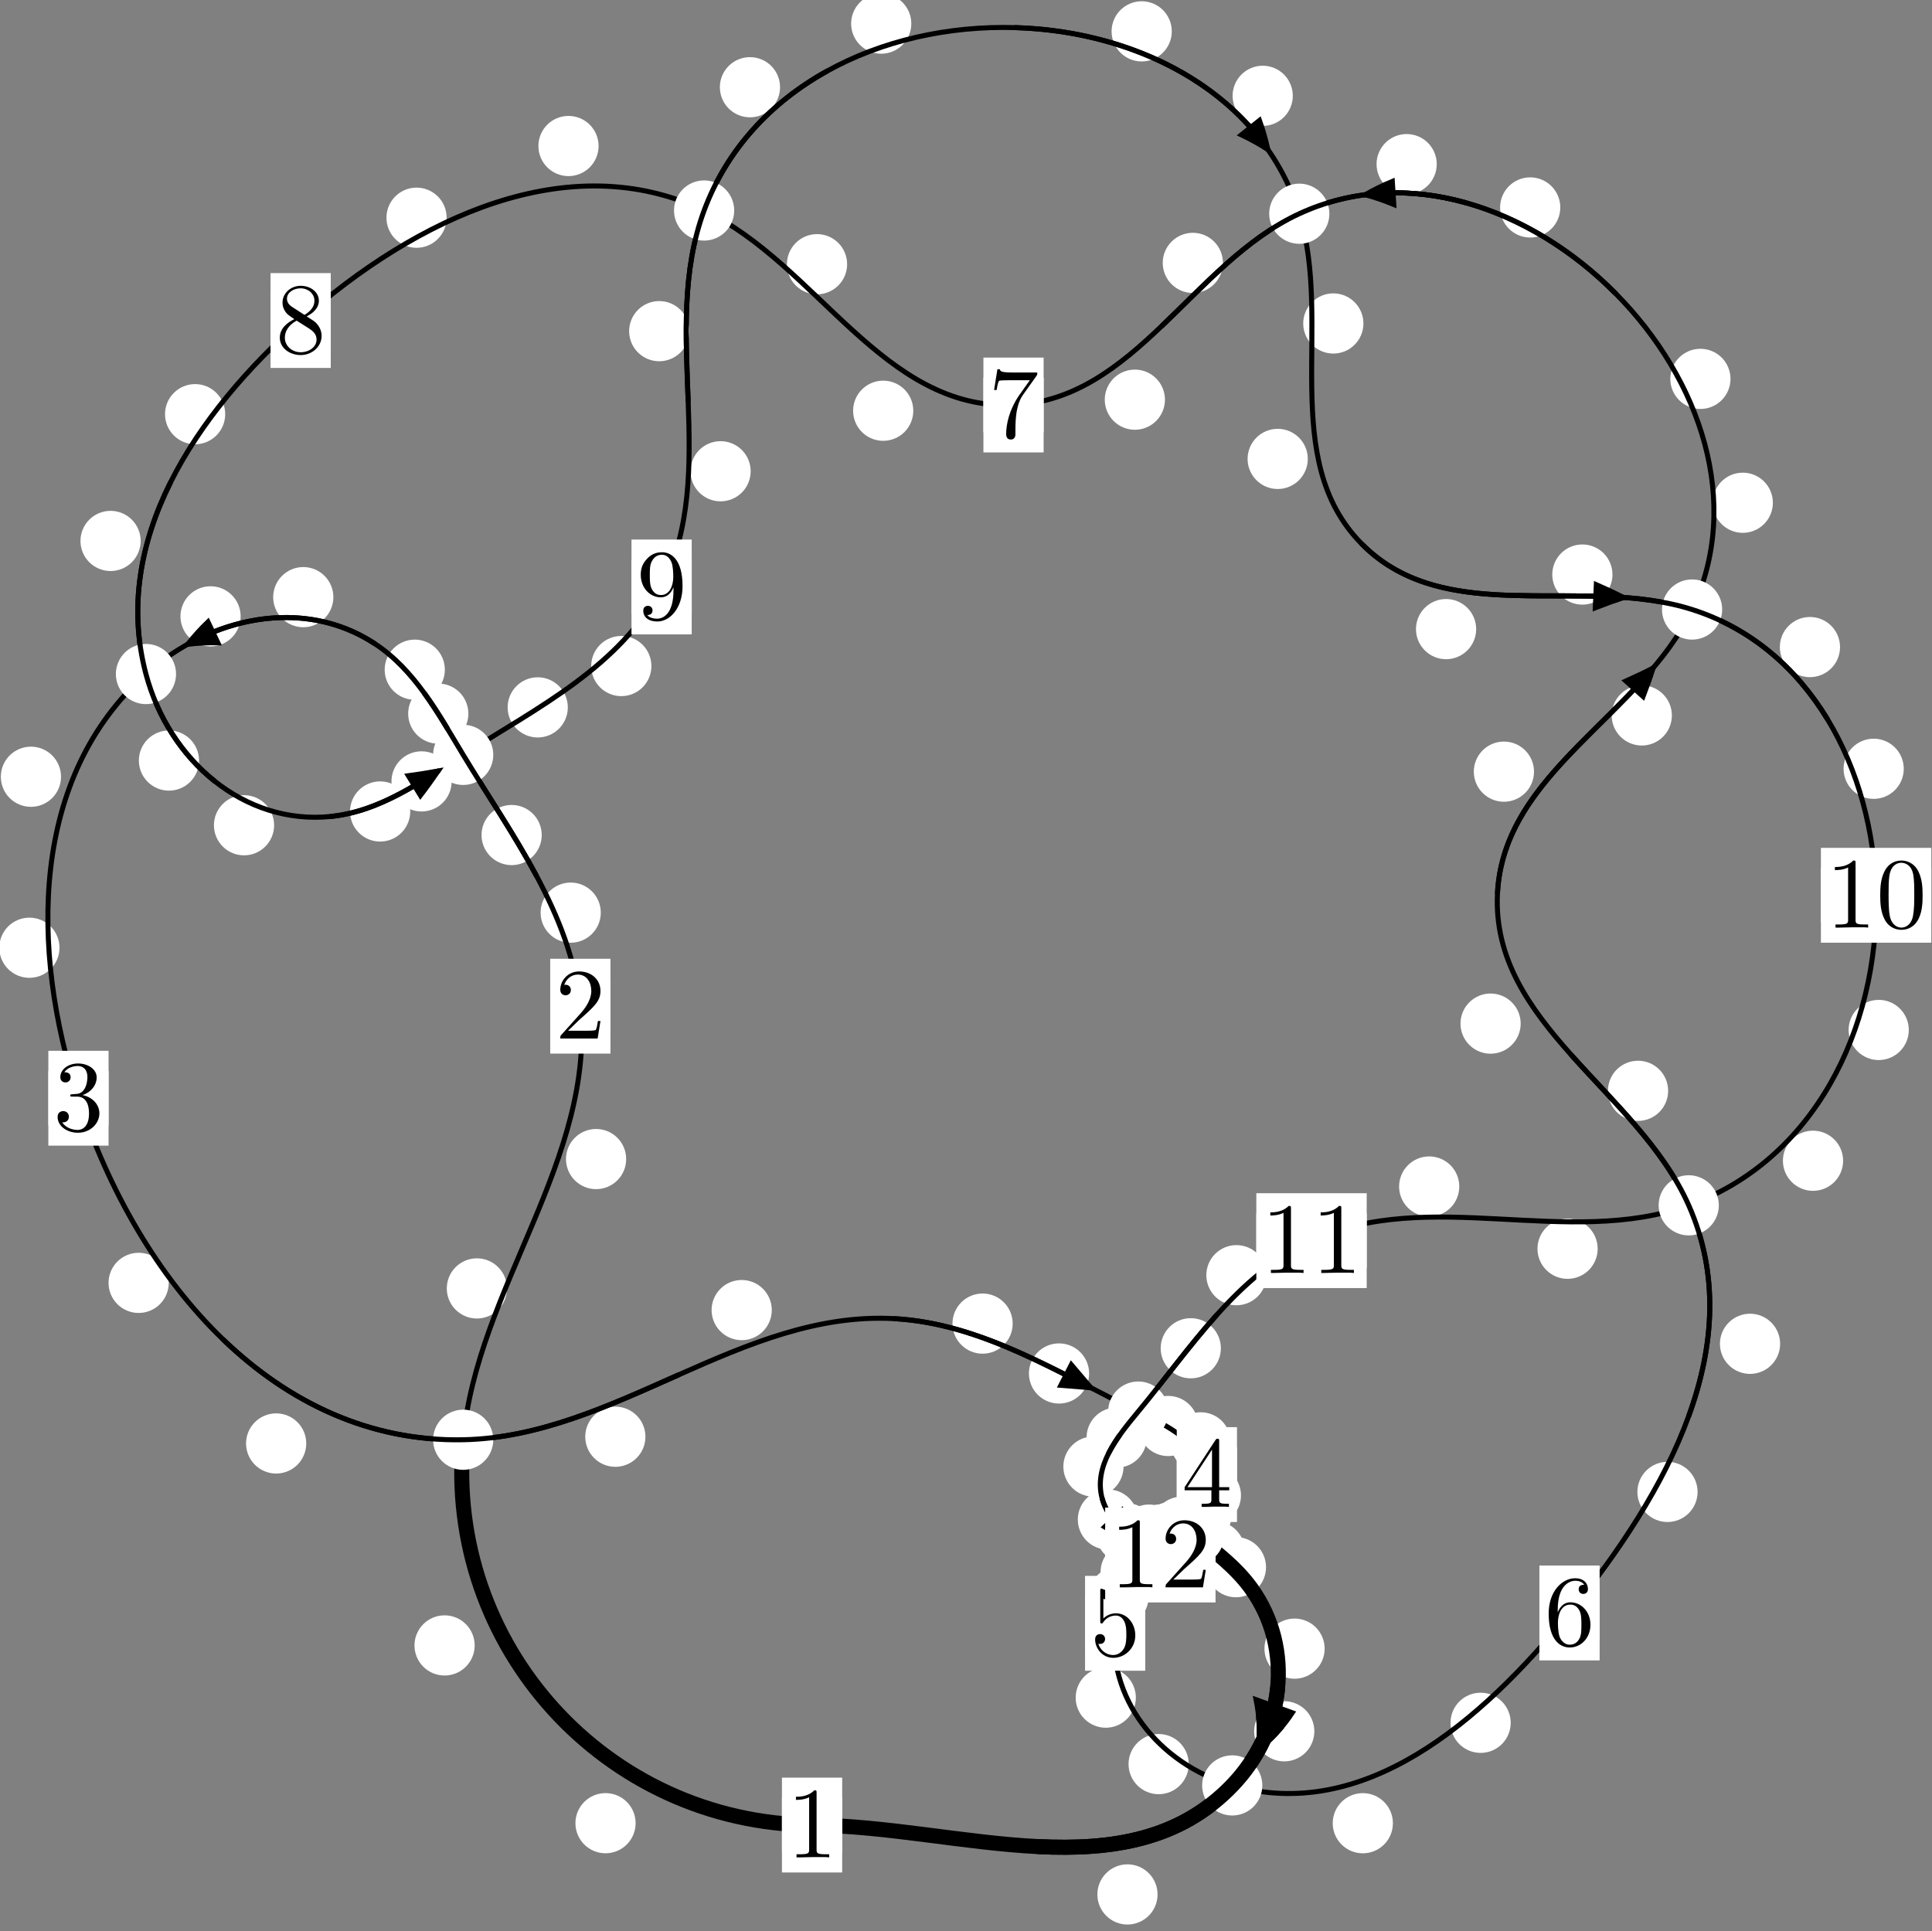 <?xml version="1.0"?>
<!-- Created by MetaPost 1.999 on 2021.07.05:2359 -->
<svg version="1.1" xmlns="http://www.w3.org/2000/svg" xmlns:xlink="http://www.w3.org/1999/xlink" width="191.869" height="191.791" viewBox="0 0 191.869 191.791">
<rect x="0" y="0" width="191.869" height="191.791" fill="#808080" stroke="none"/>
<!-- Original BoundingBox: -46.069214 -48.149826 145.799866 143.640915 -->
  <defs>
    <g transform="scale(0.01,0.01)" id="GLYPHcmr10_48">
      <path style="fill-rule: evenodd;" d="M460 -320C460 -400,455 -480,420 -554C374 -650,292 -666,250 -666C190 -666,117 -640,76 -547C44 -478,39 -400,39 -320C39 -245,43 -155,84 -79C127 2,200 22,249 22C303 22,379 1,423 -94C455 -163,460 -241,460 -320M249 -0C210 -0,151 -25,133 -121C122 -181,122 -273,122 -332C122 -396,122 -462,130 -516C149 -635,224 -644,249 -644C282 -644,348 -626,367 -527C377 -471,377 -395,377 -332C377 -257,377 -189,366 -125C351 -30,294 -0,249 -0"></path>
    </g>
    <g transform="scale(0.01,0.01)" id="GLYPHcmr10_49">
      <path style="fill-rule: evenodd;" d="M294 -640C294 -664,294 -666,271 -666C209 -602,121 -602,89 -602L89 -571C109 -571,168 -571,220 -597L220 -79C220 -43,217 -31,127 -31L95 -31L95 -0L257 -0L130 -3L217 -3L257 -3L297 -3L384 -3L419 -0L419 -31L387 -31C297 -31,294 -42,294 -79"></path>
    </g>
    <g transform="scale(0.01,0.01)" id="GLYPHcmr10_50">
      <path style="fill-rule: evenodd;" d="M127 -77L233 -180C389 -318,449 -372,449 -472C449 -586,359 -666,237 -666C124 -666,50 -574,50 -485C50 -429,100 -429,103 -429C120 -429,155 -441,155 -482C155 -508,137 -534,102 -534C94 -534,92 -534,89 -533C112 -598,166 -635,224 -635C315 -635,358 -554,358 -472C358 -392,308 -313,253 -251L61 -37C50 -26,50 -24,50 -0L421 -0L449 -174L424 -174C419 -144,412 -100,402 -85C395 -77,329 -77,307 -77"></path>
    </g>
    <g transform="scale(0.01,0.01)" id="GLYPHcmr10_51">
      <path style="fill-rule: evenodd;" d="M290 -352C372 -379,430 -449,430 -528C430 -610,342 -666,246 -666C145 -666,69 -606,69 -530C69 -497,91 -478,120 -478C151 -478,171 -500,171 -529C171 -579,124 -579,109 -579C140 -628,206 -641,242 -641C283 -641,338 -619,338 -529C338 -517,336 -459,310 -415C280 -367,246 -364,221 -363C213 -362,189 -360,182 -360C174 -359,167 -358,167 -348C167 -337,174 -337,191 -337L235 -337C317 -337,354 -269,354 -171C354 -35,285 -6,241 -6C198 -6,123 -23,88 -82C123 -77,154 -99,154 -137C154 -173,127 -193,98 -193C74 -193,42 -179,42 -135C42 -44,135 22,244 22C366 22,457 -69,457 -171C457 -253,394 -331,290 -352"></path>
    </g>
    <g transform="scale(0.01,0.01)" id="GLYPHcmr10_52">
      <path style="fill-rule: evenodd;" d="M294 -165L294 -78C294 -42,292 -31,218 -31L197 -31L197 -0L332 -0L238 -3L290 -3L332 -3L374 -3L427 -3L468 -0L468 -31L447 -31C373 -31,371 -42,371 -78L371 -165L471 -165L471 -196L371 -196L371 -651C371 -671,371 -677,355 -677C346 -677,343 -677,335 -665L28 -196L28 -165M300 -196L56 -196L300 -569"></path>
    </g>
    <g transform="scale(0.01,0.01)" id="GLYPHcmr10_53">
      <path style="fill-rule: evenodd;" d="M449 -201C449 -320,367 -420,259 -420C211 -420,168 -404,132 -369L132 -564C152 -558,185 -551,217 -551C340 -551,410 -642,410 -655C410 -661,407 -666,400 -666C399 -666,397 -666,392 -663C372 -654,323 -634,256 -634C216 -634,170 -641,123 -662C115 -665,113 -665,111 -665C101 -665,101 -657,101 -641L101 -345C101 -327,101 -319,115 -319C122 -319,124 -322,128 -328C139 -344,176 -398,257 -398C309 -398,334 -352,342 -334C358 -297,360 -258,360 -208C360 -173,360 -113,336 -71C312 -32,275 -6,229 -6C156 -6,99 -59,82 -118C85 -117,88 -116,99 -116C132 -116,149 -141,149 -165C149 -189,132 -214,99 -214C85 -214,50 -207,50 -161C50 -75,119 22,231 22C347 22,449 -74,449 -201"></path>
    </g>
    <g transform="scale(0.01,0.01)" id="GLYPHcmr10_54">
      <path style="fill-rule: evenodd;" d="M132 -328L132 -352C132 -605,256 -641,307 -641C331 -641,373 -635,395 -601C380 -601,340 -601,340 -556C340 -525,364 -510,386 -510C402 -510,432 -519,432 -558C432 -618,388 -666,305 -666C177 -666,42 -537,42 -316C42 -49,158 22,251 22C362 22,457 -72,457 -204C457 -331,368 -427,257 -427C189 -427,152 -376,132 -328M251 -6C188 -6,158 -66,152 -81C134 -128,134 -208,134 -226C134 -304,166 -404,256 -404C272 -404,318 -404,349 -342C367 -305,367 -254,367 -205C367 -157,367 -107,350 -71C320 -11,274 -6,251 -6"></path>
    </g>
    <g transform="scale(0.01,0.01)" id="GLYPHcmr10_55">
      <path style="fill-rule: evenodd;" d="M476 -609C485 -621,485 -623,485 -644L242 -644C120 -644,118 -657,114 -676L89 -676L56 -470L81 -470C84 -486,93 -549,106 -561C113 -567,191 -567,204 -567L411 -567C400 -551,321 -442,299 -409C209 -274,176 -135,176 -33C176 -23,176 22,222 22C268 22,268 -23,268 -33L268 -84C268 -139,271 -194,279 -248C283 -271,297 -357,341 -419"></path>
    </g>
    <g transform="scale(0.01,0.01)" id="GLYPHcmr10_56">
      <path style="fill-rule: evenodd;" d="M163 -457C117 -487,113 -521,113 -538C113 -599,178 -641,249 -641C322 -641,386 -589,386 -517C386 -460,347 -412,287 -377M309 -362C381 -399,430 -451,430 -517C430 -609,341 -666,250 -666C150 -666,69 -592,69 -499C69 -481,71 -436,113 -389C124 -377,161 -352,186 -335C128 -306,42 -250,42 -151C42 -45,144 22,249 22C362 22,457 -61,457 -168C457 -204,446 -249,408 -291C389 -312,373 -322,309 -362M209 -320L332 -242C360 -223,407 -193,407 -132C407 -58,332 -6,250 -6C164 -6,92 -68,92 -151C92 -209,124 -273,209 -320"></path>
    </g>
    <g transform="scale(0.01,0.01)" id="GLYPHcmr10_57">
      <path style="fill-rule: evenodd;" d="M367 -318L367 -286C367 -52,263 -6,205 -6C188 -6,134 -8,107 -42C151 -42,159 -71,159 -88C159 -119,135 -134,113 -134C97 -134,67 -125,67 -86C67 -19,121 22,206 22C335 22,457 -114,457 -329C457 -598,342 -666,253 -666C198 -666,149 -648,106 -603C65 -558,42 -516,42 -441C42 -316,130 -218,242 -218C303 -218,344 -260,367 -318M243 -241C227 -241,181 -241,150 -304C132 -341,132 -391,132 -440C132 -494,132 -541,153 -578C180 -628,218 -641,253 -641C299 -641,332 -607,349 -562C361 -530,365 -467,365 -421C365 -338,331 -241,243 -241"></path>
    </g>
  </defs>
  <path d="M63.124 181.085C63.124 180.292,62.809 179.532,62.249 178.971C61.689 178.411,60.928 178.096,60.136 178.096C59.343 178.096,58.583 178.411,58.022 178.971C57.462 179.532,57.147 180.292,57.147 181.085C57.147 181.877,57.462 182.637,58.022 183.198C58.583 183.758,59.343 184.073,60.136 184.073C60.928 184.073,61.689 183.758,62.249 183.198C62.809 182.637,63.124 181.877,63.124 181.085Z" style="fill: rgb(100%,100%,100%);stroke: none;"></path>
  <path d="M83.636 181.27C83.636 180.478,83.321 179.717,82.76 179.157C82.2 178.596,81.44 178.281,80.647 178.281C79.854 178.281,79.094 178.596,78.534 179.157C77.973 179.717,77.658 180.478,77.658 181.27C77.658 182.063,77.973 182.823,78.534 183.384C79.094 183.944,79.854 184.259,80.647 184.259C81.44 184.259,82.2 183.944,82.76 183.384C83.321 182.823,83.636 182.063,83.636 181.27Z" style="fill: rgb(100%,100%,100%);stroke: none;"></path>
  <path d="M50.349 127.97C50.349 127.177,50.034 126.417,49.473 125.857C48.913 125.296,48.153 124.981,47.36 124.981C46.567 124.981,45.807 125.296,45.247 125.857C44.686 126.417,44.371 127.177,44.371 127.97C44.371 128.763,44.686 129.523,45.247 130.083C45.807 130.644,46.567 130.959,47.36 130.959C48.153 130.959,48.913 130.644,49.473 130.083C50.034 129.523,50.349 128.763,50.349 127.97Z" style="fill: rgb(100%,100%,100%);stroke: none;"></path>
  <path d="M47.14 163.429C47.14 162.636,46.825 161.876,46.265 161.315C45.704 160.755,44.944 160.44,44.151 160.44C43.359 160.44,42.599 160.755,42.038 161.315C41.478 161.876,41.163 162.636,41.163 163.429C41.163 164.221,41.478 164.982,42.038 165.542C42.599 166.103,43.359 166.417,44.151 166.417C44.944 166.417,45.704 166.103,46.265 165.542C46.825 164.982,47.14 164.221,47.14 163.429Z" style="fill: rgb(100%,100%,100%);stroke: none;"></path>
  <path d="M59.665 90.646C59.665 89.853,59.35 89.093,58.79 88.533C58.229 87.972,57.469 87.657,56.676 87.657C55.884 87.657,55.124 87.972,54.563 88.533C54.003 89.093,53.688 89.853,53.688 90.646C53.688 91.439,54.003 92.199,54.563 92.759C55.124 93.32,55.884 93.635,56.676 93.635C57.469 93.635,58.229 93.32,58.79 92.759C59.35 92.199,59.665 91.439,59.665 90.646Z" style="fill: rgb(100%,100%,100%);stroke: none;"></path>
  <path d="M62.186 115.121C62.186 114.329,61.872 113.569,61.311 113.008C60.751 112.448,59.99 112.133,59.198 112.133C58.405 112.133,57.645 112.448,57.084 113.008C56.524 113.569,56.209 114.329,56.209 115.121C56.209 115.914,56.524 116.674,57.084 117.235C57.645 117.795,58.405 118.11,59.198 118.11C59.99 118.11,60.751 117.795,61.311 117.235C61.872 116.674,62.186 115.914,62.186 115.121Z" style="fill: rgb(100%,100%,100%);stroke: none;"></path>
  <path d="M46.514 70.879C46.514 70.086,46.199 69.326,45.638 68.765C45.078 68.205,44.318 67.89,43.525 67.89C42.732 67.89,41.972 68.205,41.412 68.765C40.851 69.326,40.536 70.086,40.536 70.879C40.536 71.671,40.851 72.431,41.412 72.992C41.972 73.552,42.732 73.867,43.525 73.867C44.318 73.867,45.078 73.552,45.638 72.992C46.199 72.431,46.514 71.671,46.514 70.879Z" style="fill: rgb(100%,100%,100%);stroke: none;"></path>
  <path d="M53.799 82.939C53.799 82.146,53.484 81.386,52.923 80.826C52.363 80.265,51.603 79.95,50.81 79.95C50.017 79.95,49.257 80.265,48.697 80.826C48.136 81.386,47.821 82.146,47.821 82.939C47.821 83.732,48.136 84.492,48.697 85.052C49.257 85.613,50.017 85.928,50.81 85.928C51.603 85.928,52.363 85.613,52.923 85.052C53.484 84.492,53.799 83.732,53.799 82.939Z" style="fill: rgb(100%,100%,100%);stroke: none;"></path>
  <path d="M33.107 59.31C33.107 58.517,32.792 57.757,32.232 57.197C31.671 56.636,30.911 56.321,30.118 56.321C29.326 56.321,28.566 56.636,28.005 57.197C27.445 57.757,27.13 58.517,27.13 59.31C27.13 60.103,27.445 60.863,28.005 61.423C28.566 61.984,29.326 62.299,30.118 62.299C30.911 62.299,31.671 61.984,32.232 61.423C32.792 60.863,33.107 60.103,33.107 59.31Z" style="fill: rgb(100%,100%,100%);stroke: none;"></path>
  <path d="M44.179 66.517C44.179 65.724,43.865 64.964,43.304 64.403C42.744 63.843,41.983 63.528,41.191 63.528C40.398 63.528,39.638 63.843,39.077 64.403C38.517 64.964,38.202 65.724,38.202 66.517C38.202 67.309,38.517 68.07,39.077 68.63C39.638 69.191,40.398 69.505,41.191 69.505C41.983 69.505,42.744 69.191,43.304 68.63C43.865 68.07,44.179 67.309,44.179 66.517Z" style="fill: rgb(100%,100%,100%);stroke: none;"></path>
  <path d="M6.06 77.148C6.06 76.356,5.745 75.596,5.185 75.035C4.624 74.475,3.864 74.16,3.072 74.16C2.279 74.16,1.519 74.475,0.958 75.035C0.398 75.596,0.083 76.356,0.083 77.148C0.083 77.941,0.398 78.701,0.958 79.262C1.519 79.822,2.279 80.137,3.072 80.137C3.864 80.137,4.624 79.822,5.185 79.262C5.745 78.701,6.06 77.941,6.06 77.148Z" style="fill: rgb(100%,100%,100%);stroke: none;"></path>
  <path d="M23.898 61.217C23.898 60.424,23.583 59.664,23.023 59.103C22.463 58.543,21.702 58.228,20.91 58.228C20.117 58.228,19.357 58.543,18.796 59.103C18.236 59.664,17.921 60.424,17.921 61.217C17.921 62.009,18.236 62.769,18.796 63.33C19.357 63.89,20.117 64.205,20.91 64.205C21.702 64.205,22.463 63.89,23.023 63.33C23.583 62.769,23.898 62.009,23.898 61.217Z" style="fill: rgb(100%,100%,100%);stroke: none;"></path>
  <path d="M16.758 127.418C16.758 126.626,16.443 125.865,15.882 125.305C15.322 124.744,14.562 124.429,13.769 124.429C12.976 124.429,12.216 124.744,11.656 125.305C11.095 125.865,10.78 126.626,10.78 127.418C10.78 128.211,11.095 128.971,11.656 129.532C12.216 130.092,12.976 130.407,13.769 130.407C14.562 130.407,15.322 130.092,15.882 129.532C16.443 128.971,16.758 128.211,16.758 127.418Z" style="fill: rgb(100%,100%,100%);stroke: none;"></path>
  <path d="M5.908 94.132C5.908 93.34,5.593 92.579,5.033 92.019C4.472 91.459,3.712 91.144,2.92 91.144C2.127 91.144,1.367 91.459,0.806 92.019C0.246 92.579,-0.069 93.34,-0.069 94.132C-0.069 94.925,0.246 95.685,0.806 96.246C1.367 96.806,2.127 97.121,2.92 97.121C3.712 97.121,4.472 96.806,5.033 96.246C5.593 95.685,5.908 94.925,5.908 94.132Z" style="fill: rgb(100%,100%,100%);stroke: none;"></path>
  <path d="M64.099 142.7C64.099 141.907,63.784 141.147,63.224 140.587C62.663 140.026,61.903 139.711,61.11 139.711C60.318 139.711,59.557 140.026,58.997 140.587C58.436 141.147,58.122 141.907,58.122 142.7C58.122 143.493,58.436 144.253,58.997 144.813C59.557 145.374,60.318 145.689,61.11 145.689C61.903 145.689,62.663 145.374,63.224 144.813C63.784 144.253,64.099 143.493,64.099 142.7Z" style="fill: rgb(100%,100%,100%);stroke: none;"></path>
  <path d="M30.414 143.369C30.414 142.576,30.099 141.816,29.539 141.255C28.978 140.695,28.218 140.38,27.425 140.38C26.633 140.38,25.872 140.695,25.312 141.255C24.751 141.816,24.436 142.576,24.436 143.369C24.436 144.161,24.751 144.922,25.312 145.482C25.872 146.042,26.633 146.357,27.425 146.357C28.218 146.357,28.978 146.042,29.539 145.482C30.099 144.922,30.414 144.161,30.414 143.369Z" style="fill: rgb(100%,100%,100%);stroke: none;"></path>
  <path d="M100.57 131.464C100.57 130.671,100.255 129.911,99.694 129.351C99.134 128.79,98.374 128.475,97.581 128.475C96.788 128.475,96.028 128.79,95.468 129.351C94.907 129.911,94.592 130.671,94.592 131.464C94.592 132.257,94.907 133.017,95.468 133.577C96.028 134.138,96.788 134.453,97.581 134.453C98.374 134.453,99.134 134.138,99.694 133.577C100.255 133.017,100.57 132.257,100.57 131.464Z" style="fill: rgb(100%,100%,100%);stroke: none;"></path>
  <path d="M76.647 130.121C76.647 129.328,76.332 128.568,75.771 128.008C75.211 127.447,74.451 127.132,73.658 127.132C72.865 127.132,72.105 127.447,71.545 128.008C70.984 128.568,70.669 129.328,70.669 130.121C70.669 130.914,70.984 131.674,71.545 132.234C72.105 132.795,72.865 133.11,73.658 133.11C74.451 133.11,75.211 132.795,75.771 132.234C76.332 131.674,76.647 130.914,76.647 130.121Z" style="fill: rgb(100%,100%,100%);stroke: none;"></path>
  <path d="M119.004 141.633C119.004 140.84,118.689 140.08,118.128 139.52C117.568 138.959,116.807 138.644,116.015 138.644C115.222 138.644,114.462 138.959,113.901 139.52C113.341 140.08,113.026 140.84,113.026 141.633C113.026 142.426,113.341 143.186,113.901 143.746C114.462 144.307,115.222 144.622,116.015 144.622C116.807 144.622,117.568 144.307,118.128 143.746C118.689 143.186,119.004 142.426,119.004 141.633Z" style="fill: rgb(100%,100%,100%);stroke: none;"></path>
  <path d="M108.162 136.417C108.162 135.625,107.847 134.864,107.286 134.304C106.726 133.743,105.966 133.429,105.173 133.429C104.38 133.429,103.62 133.743,103.06 134.304C102.499 134.864,102.184 135.625,102.184 136.417C102.184 137.21,102.499 137.97,103.06 138.531C103.62 139.091,104.38 139.406,105.173 139.406C105.966 139.406,106.726 139.091,107.286 138.531C107.847 137.97,108.162 137.21,108.162 136.417Z" style="fill: rgb(100%,100%,100%);stroke: none;"></path>
  <path d="M123.242 148.522C123.242 147.73,122.927 146.969,122.366 146.409C121.806 145.849,121.046 145.534,120.253 145.534C119.46 145.534,118.7 145.849,118.14 146.409C117.579 146.969,117.264 147.73,117.264 148.522C117.264 149.315,117.579 150.075,118.14 150.636C118.7 151.196,119.46 151.511,120.253 151.511C121.046 151.511,121.806 151.196,122.366 150.636C122.927 150.075,123.242 149.315,123.242 148.522Z" style="fill: rgb(100%,100%,100%);stroke: none;"></path>
  <path d="M122.23 143.257C122.23 142.464,121.915 141.704,121.355 141.144C120.795 140.583,120.034 140.268,119.242 140.268C118.449 140.268,117.689 140.583,117.128 141.144C116.568 141.704,116.253 142.464,116.253 143.257C116.253 144.05,116.568 144.81,117.128 145.37C117.689 145.931,118.449 146.246,119.242 146.246C120.034 146.246,120.795 145.931,121.355 145.37C121.915 144.81,122.23 144.05,122.23 143.257Z" style="fill: rgb(100%,100%,100%);stroke: none;"></path>
  <path d="M121.332 153.162C121.332 152.37,121.017 151.61,120.457 151.049C119.897 150.489,119.136 150.174,118.344 150.174C117.551 150.174,116.791 150.489,116.23 151.049C115.67 151.61,115.355 152.37,115.355 153.162C115.355 153.955,115.67 154.715,116.23 155.276C116.791 155.836,117.551 156.151,118.344 156.151C119.136 156.151,119.897 155.836,120.457 155.276C121.017 154.715,121.332 153.955,121.332 153.162Z" style="fill: rgb(100%,100%,100%);stroke: none;"></path>
  <path d="M122.293 150.512C122.293 149.72,121.978 148.96,121.418 148.399C120.857 147.839,120.097 147.524,119.305 147.524C118.512 147.524,117.752 147.839,117.191 148.399C116.631 148.96,116.316 149.72,116.316 150.512C116.316 151.305,116.631 152.065,117.191 152.626C117.752 153.186,118.512 153.501,119.305 153.501C120.097 153.501,120.857 153.186,121.418 152.626C121.978 152.065,122.293 151.305,122.293 150.512Z" style="fill: rgb(100%,100%,100%);stroke: none;"></path>
  <path d="M119.773 153.978C119.773 153.185,119.458 152.425,118.897 151.865C118.337 151.304,117.577 150.989,116.784 150.989C115.991 150.989,115.231 151.304,114.671 151.865C114.11 152.425,113.795 153.185,113.795 153.978C113.795 154.771,114.11 155.531,114.671 156.091C115.231 156.652,115.991 156.967,116.784 156.967C117.577 156.967,118.337 156.652,118.897 156.091C119.458 155.531,119.773 154.771,119.773 153.978Z" style="fill: rgb(100%,100%,100%);stroke: none;"></path>
  <path d="M120.993 153.894C120.993 153.101,120.678 152.341,120.118 151.781C119.557 151.22,118.797 150.905,118.004 150.905C117.212 150.905,116.451 151.22,115.891 151.781C115.33 152.341,115.016 153.101,115.016 153.894C115.016 154.687,115.33 155.447,115.891 156.007C116.451 156.568,117.212 156.883,118.004 156.883C118.797 156.883,119.557 156.568,120.118 156.007C120.678 155.447,120.993 154.687,120.993 153.894Z" style="fill: rgb(100%,100%,100%);stroke: none;"></path>
  <path d="M118.674 152.793C118.674 152.001,118.359 151.241,117.798 150.68C117.238 150.12,116.477 149.805,115.685 149.805C114.892 149.805,114.132 150.12,113.571 150.68C113.011 151.241,112.696 152.001,112.696 152.793C112.696 153.586,113.011 154.346,113.571 154.907C114.132 155.467,114.892 155.782,115.685 155.782C116.477 155.782,117.238 155.467,117.798 154.907C118.359 154.346,118.674 153.586,118.674 152.793Z" style="fill: rgb(100%,100%,100%);stroke: none;"></path>
  <path d="M119.368 153.57C119.368 152.777,119.053 152.017,118.492 151.457C117.932 150.896,117.172 150.581,116.379 150.581C115.586 150.581,114.826 150.896,114.266 151.457C113.705 152.017,113.39 152.777,113.39 153.57C113.39 154.363,113.705 155.123,114.266 155.683C114.826 156.244,115.586 156.559,116.379 156.559C117.172 156.559,117.932 156.244,118.492 155.683C119.053 155.123,119.368 154.363,119.368 153.57Z" style="fill: rgb(100%,100%,100%);stroke: none;"></path>
  <path d="M117.096 152.422C117.096 151.629,116.781 150.869,116.221 150.308C115.66 149.748,114.9 149.433,114.107 149.433C113.315 149.433,112.555 149.748,111.994 150.308C111.434 150.869,111.119 151.629,111.119 152.422C111.119 153.214,111.434 153.975,111.994 154.535C112.555 155.096,113.315 155.41,114.107 155.41C114.9 155.41,115.66 155.096,116.221 154.535C116.781 153.975,117.096 153.214,117.096 152.422Z" style="fill: rgb(100%,100%,100%);stroke: none;"></path>
  <path d="M118.287 152.402C118.287 151.61,117.972 150.849,117.412 150.289C116.851 149.728,116.091 149.413,115.298 149.413C114.506 149.413,113.746 149.728,113.185 150.289C112.625 150.849,112.31 151.61,112.31 152.402C112.31 153.195,112.625 153.955,113.185 154.516C113.746 155.076,114.506 155.391,115.298 155.391C116.091 155.391,116.851 155.076,117.412 154.516C117.972 153.955,118.287 153.195,118.287 152.402Z" style="fill: rgb(100%,100%,100%);stroke: none;"></path>
  <path d="M115.273 156.152C115.273 155.359,114.958 154.599,114.398 154.039C113.837 153.478,113.077 153.163,112.284 153.163C111.492 153.163,110.731 153.478,110.171 154.039C109.61 154.599,109.296 155.359,109.296 156.152C109.296 156.945,109.61 157.705,110.171 158.265C110.731 158.826,111.492 159.141,112.284 159.141C113.077 159.141,113.837 158.826,114.398 158.265C114.958 157.705,115.273 156.945,115.273 156.152Z" style="fill: rgb(100%,100%,100%);stroke: none;"></path>
  <path d="M116.698 153.093C116.698 152.3,116.383 151.54,115.822 150.979C115.262 150.419,114.502 150.104,113.709 150.104C112.916 150.104,112.156 150.419,111.596 150.979C111.035 151.54,110.72 152.3,110.72 153.093C110.72 153.885,111.035 154.645,111.596 155.206C112.156 155.766,112.916 156.081,113.709 156.081C114.502 156.081,115.262 155.766,115.822 155.206C116.383 154.645,116.698 153.885,116.698 153.093Z" style="fill: rgb(100%,100%,100%);stroke: none;"></path>
  <path d="M112.803 168.614C112.803 167.821,112.488 167.061,111.928 166.501C111.367 165.94,110.607 165.625,109.814 165.625C109.022 165.625,108.262 165.94,107.701 166.501C107.141 167.061,106.826 167.821,106.826 168.614C106.826 169.407,107.141 170.167,107.701 170.727C108.262 171.288,109.022 171.603,109.814 171.603C110.607 171.603,111.367 171.288,111.928 170.727C112.488 170.167,112.803 169.407,112.803 168.614Z" style="fill: rgb(100%,100%,100%);stroke: none;"></path>
  <path d="M114.073 158.579C114.073 157.786,113.758 157.026,113.197 156.466C112.637 155.905,111.877 155.59,111.084 155.59C110.291 155.59,109.531 155.905,108.971 156.466C108.41 157.026,108.095 157.786,108.095 158.579C108.095 159.372,108.41 160.132,108.971 160.692C109.531 161.253,110.291 161.568,111.084 161.568C111.877 161.568,112.637 161.253,113.197 160.692C113.758 160.132,114.073 159.372,114.073 158.579Z" style="fill: rgb(100%,100%,100%);stroke: none;"></path>
  <path d="M138.331 181.087C138.331 180.294,138.016 179.534,137.456 178.974C136.895 178.413,136.135 178.098,135.343 178.098C134.55 178.098,133.79 178.413,133.229 178.974C132.669 179.534,132.354 180.294,132.354 181.087C132.354 181.88,132.669 182.64,133.229 183.2C133.79 183.761,134.55 184.076,135.343 184.076C136.135 184.076,136.895 183.761,137.456 183.2C138.016 182.64,138.331 181.88,138.331 181.087Z" style="fill: rgb(100%,100%,100%);stroke: none;"></path>
  <path d="M118.055 175.217C118.055 174.424,117.74 173.664,117.179 173.103C116.619 172.543,115.859 172.228,115.066 172.228C114.273 172.228,113.513 172.543,112.953 173.103C112.392 173.664,112.077 174.424,112.077 175.217C112.077 176.009,112.392 176.769,112.953 177.33C113.513 177.89,114.273 178.205,115.066 178.205C115.859 178.205,116.619 177.89,117.179 177.33C117.74 176.769,118.055 176.009,118.055 175.217Z" style="fill: rgb(100%,100%,100%);stroke: none;"></path>
  <path d="M168.589 148.183C168.589 147.39,168.274 146.63,167.713 146.069C167.153 145.509,166.393 145.194,165.6 145.194C164.807 145.194,164.047 145.509,163.487 146.069C162.926 146.63,162.611 147.39,162.611 148.183C162.611 148.975,162.926 149.735,163.487 150.296C164.047 150.856,164.807 151.171,165.6 151.171C166.393 151.171,167.153 150.856,167.713 150.296C168.274 149.735,168.589 148.975,168.589 148.183Z" style="fill: rgb(100%,100%,100%);stroke: none;"></path>
  <path d="M150.03 171.113C150.03 170.321,149.715 169.56,149.155 169C148.594 168.439,147.834 168.124,147.041 168.124C146.249 168.124,145.488 168.439,144.928 169C144.367 169.56,144.053 170.321,144.053 171.113C144.053 171.906,144.367 172.666,144.928 173.227C145.488 173.787,146.249 174.102,147.041 174.102C147.834 174.102,148.594 173.787,149.155 173.227C149.715 172.666,150.03 171.906,150.03 171.113Z" style="fill: rgb(100%,100%,100%);stroke: none;"></path>
  <path d="M165.665 108.342C165.665 107.55,165.35 106.789,164.789 106.229C164.229 105.669,163.469 105.354,162.676 105.354C161.883 105.354,161.123 105.669,160.563 106.229C160.002 106.789,159.687 107.55,159.687 108.342C159.687 109.135,160.002 109.895,160.563 110.456C161.123 111.016,161.883 111.331,162.676 111.331C163.469 111.331,164.229 111.016,164.789 110.456C165.35 109.895,165.665 109.135,165.665 108.342Z" style="fill: rgb(100%,100%,100%);stroke: none;"></path>
  <path d="M176.786 133.471C176.786 132.678,176.471 131.918,175.91 131.358C175.35 130.797,174.59 130.482,173.797 130.482C173.004 130.482,172.244 130.797,171.684 131.358C171.123 131.918,170.808 132.678,170.808 133.471C170.808 134.264,171.123 135.024,171.684 135.584C172.244 136.145,173.004 136.46,173.797 136.46C174.59 136.46,175.35 136.145,175.91 135.584C176.471 135.024,176.786 134.264,176.786 133.471Z" style="fill: rgb(100%,100%,100%);stroke: none;"></path>
  <path d="M152.344 76.644C152.344 75.851,152.029 75.091,151.468 74.53C150.908 73.97,150.148 73.655,149.355 73.655C148.562 73.655,147.802 73.97,147.242 74.53C146.681 75.091,146.366 75.851,146.366 76.644C146.366 77.436,146.681 78.197,147.242 78.757C147.802 79.317,148.562 79.632,149.355 79.632C150.148 79.632,150.908 79.317,151.468 78.757C152.029 78.197,152.344 77.436,152.344 76.644Z" style="fill: rgb(100%,100%,100%);stroke: none;"></path>
  <path d="M151.02 101.668C151.02 100.875,150.705 100.115,150.144 99.555C149.584 98.994,148.824 98.679,148.031 98.679C147.238 98.679,146.478 98.994,145.918 99.555C145.357 100.115,145.042 100.875,145.042 101.668C145.042 102.461,145.357 103.221,145.918 103.781C146.478 104.342,147.238 104.657,148.031 104.657C148.824 104.657,149.584 104.342,150.144 103.781C150.705 103.221,151.02 102.461,151.02 101.668Z" style="fill: rgb(100%,100%,100%);stroke: none;"></path>
  <path d="M176.066 49.935C176.066 49.142,175.751 48.382,175.191 47.822C174.63 47.261,173.87 46.946,173.077 46.946C172.285 46.946,171.524 47.261,170.964 47.822C170.403 48.382,170.089 49.142,170.089 49.935C170.089 50.728,170.403 51.488,170.964 52.048C171.524 52.609,172.285 52.924,173.077 52.924C173.87 52.924,174.63 52.609,175.191 52.048C175.751 51.488,176.066 50.728,176.066 49.935Z" style="fill: rgb(100%,100%,100%);stroke: none;"></path>
  <path d="M166.036 71.059C166.036 70.266,165.721 69.506,165.161 68.946C164.6 68.385,163.84 68.07,163.048 68.07C162.255 68.07,161.495 68.385,160.934 68.946C160.374 69.506,160.059 70.266,160.059 71.059C160.059 71.852,160.374 72.612,160.934 73.172C161.495 73.733,162.255 74.048,163.048 74.048C163.84 74.048,164.6 73.733,165.161 73.172C165.721 72.612,166.036 71.852,166.036 71.059Z" style="fill: rgb(100%,100%,100%);stroke: none;"></path>
  <path d="M154.954 20.605C154.954 19.812,154.639 19.052,154.078 18.491C153.518 17.931,152.758 17.616,151.965 17.616C151.172 17.616,150.412 17.931,149.852 18.491C149.291 19.052,148.976 19.812,148.976 20.605C148.976 21.397,149.291 22.157,149.852 22.718C150.412 23.278,151.172 23.593,151.965 23.593C152.758 23.593,153.518 23.278,154.078 22.718C154.639 22.157,154.954 21.397,154.954 20.605Z" style="fill: rgb(100%,100%,100%);stroke: none;"></path>
  <path d="M171.858 37.632C171.858 36.839,171.543 36.079,170.982 35.518C170.422 34.958,169.662 34.643,168.869 34.643C168.076 34.643,167.316 34.958,166.756 35.518C166.195 36.079,165.88 36.839,165.88 37.632C165.88 38.424,166.195 39.184,166.756 39.745C167.316 40.305,168.076 40.62,168.869 40.62C169.662 40.62,170.422 40.305,170.982 39.745C171.543 39.184,171.858 38.424,171.858 37.632Z" style="fill: rgb(100%,100%,100%);stroke: none;"></path>
  <path d="M121.451 26.111C121.451 25.319,121.136 24.558,120.575 23.998C120.015 23.437,119.255 23.122,118.462 23.122C117.669 23.122,116.909 23.437,116.349 23.998C115.788 24.558,115.473 25.319,115.473 26.111C115.473 26.904,115.788 27.664,116.349 28.225C116.909 28.785,117.669 29.1,118.462 29.1C119.255 29.1,120.015 28.785,120.575 28.225C121.136 27.664,121.451 26.904,121.451 26.111Z" style="fill: rgb(100%,100%,100%);stroke: none;"></path>
  <path d="M142.684 16.303C142.684 15.51,142.369 14.75,141.809 14.19C141.248 13.629,140.488 13.314,139.696 13.314C138.903 13.314,138.143 13.629,137.582 14.19C137.022 14.75,136.707 15.51,136.707 16.303C136.707 17.096,137.022 17.856,137.582 18.416C138.143 18.977,138.903 19.292,139.696 19.292C140.488 19.292,141.248 18.977,141.809 18.416C142.369 17.856,142.684 17.096,142.684 16.303Z" style="fill: rgb(100%,100%,100%);stroke: none;"></path>
  <path d="M90.7 40.796C90.7 40.004,90.385 39.243,89.825 38.683C89.264 38.123,88.504 37.808,87.711 37.808C86.919 37.808,86.158 38.123,85.598 38.683C85.037 39.243,84.723 40.004,84.723 40.796C84.723 41.589,85.037 42.349,85.598 42.91C86.158 43.47,86.919 43.785,87.711 43.785C88.504 43.785,89.264 43.47,89.825 42.91C90.385 42.349,90.7 41.589,90.7 40.796Z" style="fill: rgb(100%,100%,100%);stroke: none;"></path>
  <path d="M115.693 39.697C115.693 38.905,115.378 38.145,114.817 37.584C114.257 37.024,113.497 36.709,112.704 36.709C111.911 36.709,111.151 37.024,110.591 37.584C110.03 38.145,109.715 38.905,109.715 39.697C109.715 40.49,110.03 41.25,110.591 41.811C111.151 42.371,111.911 42.686,112.704 42.686C113.497 42.686,114.257 42.371,114.817 41.811C115.378 41.25,115.693 40.49,115.693 39.697Z" style="fill: rgb(100%,100%,100%);stroke: none;"></path>
  <path d="M59.447 14.502C59.447 13.71,59.132 12.95,58.571 12.389C58.011 11.829,57.251 11.514,56.458 11.514C55.665 11.514,54.905 11.829,54.345 12.389C53.784 12.95,53.469 13.71,53.469 14.502C53.469 15.295,53.784 16.055,54.345 16.616C54.905 17.176,55.665 17.491,56.458 17.491C57.251 17.491,58.011 17.176,58.571 16.616C59.132 16.055,59.447 15.295,59.447 14.502Z" style="fill: rgb(100%,100%,100%);stroke: none;"></path>
  <path d="M84.129 26.242C84.129 25.449,83.814 24.689,83.253 24.128C82.693 23.568,81.933 23.253,81.14 23.253C80.347 23.253,79.587 23.568,79.027 24.128C78.466 24.689,78.151 25.449,78.151 26.242C78.151 27.034,78.466 27.795,79.027 28.355C79.587 28.916,80.347 29.231,81.14 29.231C81.933 29.231,82.693 28.916,83.253 28.355C83.814 27.795,84.129 27.034,84.129 26.242Z" style="fill: rgb(100%,100%,100%);stroke: none;"></path>
  <path d="M22.365 41.137C22.365 40.345,22.05 39.584,21.49 39.024C20.929 38.463,20.169 38.149,19.377 38.149C18.584 38.149,17.824 38.463,17.263 39.024C16.703 39.584,16.388 40.345,16.388 41.137C16.388 41.93,16.703 42.69,17.263 43.251C17.824 43.811,18.584 44.126,19.377 44.126C20.169 44.126,20.929 43.811,21.49 43.251C22.05 42.69,22.365 41.93,22.365 41.137Z" style="fill: rgb(100%,100%,100%);stroke: none;"></path>
  <path d="M44.356 21.623C44.356 20.831,44.041 20.07,43.481 19.51C42.92 18.949,42.16 18.635,41.368 18.635C40.575 18.635,39.815 18.949,39.254 19.51C38.694 20.07,38.379 20.831,38.379 21.623C38.379 22.416,38.694 23.176,39.254 23.737C39.815 24.297,40.575 24.612,41.368 24.612C42.16 24.612,42.92 24.297,43.481 23.737C44.041 23.176,44.356 22.416,44.356 21.623Z" style="fill: rgb(100%,100%,100%);stroke: none;"></path>
  <path d="M19.768 75.541C19.768 74.748,19.453 73.988,18.893 73.427C18.332 72.867,17.572 72.552,16.779 72.552C15.987 72.552,15.226 72.867,14.666 73.427C14.105 73.988,13.79 74.748,13.79 75.541C13.79 76.333,14.105 77.094,14.666 77.654C15.226 78.215,15.987 78.529,16.779 78.529C17.572 78.529,18.332 78.215,18.893 77.654C19.453 77.094,19.768 76.333,19.768 75.541Z" style="fill: rgb(100%,100%,100%);stroke: none;"></path>
  <path d="M13.969 53.728C13.969 52.935,13.654 52.175,13.093 51.614C12.533 51.054,11.773 50.739,10.98 50.739C10.187 50.739,9.427 51.054,8.867 51.614C8.306 52.175,7.991 52.935,7.991 53.728C7.991 54.52,8.306 55.28,8.867 55.841C9.427 56.401,10.187 56.716,10.98 56.716C11.773 56.716,12.533 56.401,13.093 55.841C13.654 55.28,13.969 54.52,13.969 53.728Z" style="fill: rgb(100%,100%,100%);stroke: none;"></path>
  <path d="M40.741 80.598C40.741 79.805,40.426 79.045,39.865 78.485C39.305 77.924,38.545 77.609,37.752 77.609C36.959 77.609,36.199 77.924,35.639 78.485C35.078 79.045,34.763 79.805,34.763 80.598C34.763 81.391,35.078 82.151,35.639 82.711C36.199 83.272,36.959 83.587,37.752 83.587C38.545 83.587,39.305 83.272,39.865 82.711C40.426 82.151,40.741 81.391,40.741 80.598Z" style="fill: rgb(100%,100%,100%);stroke: none;"></path>
  <path d="M27.223 81.967C27.223 81.174,26.908 80.414,26.348 79.853C25.788 79.293,25.027 78.978,24.235 78.978C23.442 78.978,22.682 79.293,22.121 79.853C21.561 80.414,21.246 81.174,21.246 81.967C21.246 82.759,21.561 83.519,22.121 84.08C22.682 84.64,23.442 84.955,24.235 84.955C25.027 84.955,25.788 84.64,26.348 84.08C26.908 83.519,27.223 82.759,27.223 81.967Z" style="fill: rgb(100%,100%,100%);stroke: none;"></path>
  <path d="M56.391 70.259C56.391 69.466,56.076 68.706,55.516 68.146C54.955 67.585,54.195 67.27,53.402 67.27C52.61 67.27,51.849 67.585,51.289 68.146C50.729 68.706,50.414 69.466,50.414 70.259C50.414 71.052,50.729 71.812,51.289 72.372C51.849 72.933,52.61 73.248,53.402 73.248C54.195 73.248,54.955 72.933,55.516 72.372C56.076 71.812,56.391 71.052,56.391 70.259Z" style="fill: rgb(100%,100%,100%);stroke: none;"></path>
  <path d="M44.854 77.611C44.854 76.818,44.539 76.058,43.979 75.497C43.418 74.937,42.658 74.622,41.865 74.622C41.073 74.622,40.312 74.937,39.752 75.497C39.192 76.058,38.877 76.818,38.877 77.611C38.877 78.403,39.192 79.163,39.752 79.724C40.312 80.284,41.073 80.599,41.865 80.599C42.658 80.599,43.418 80.284,43.979 79.724C44.539 79.163,44.854 78.403,44.854 77.611Z" style="fill: rgb(100%,100%,100%);stroke: none;"></path>
  <path d="M74.549 46.807C74.549 46.014,74.234 45.254,73.674 44.693C73.113 44.133,72.353 43.818,71.561 43.818C70.768 43.818,70.008 44.133,69.447 44.693C68.887 45.254,68.572 46.014,68.572 46.807C68.572 47.599,68.887 48.36,69.447 48.92C70.008 49.48,70.768 49.795,71.561 49.795C72.353 49.795,73.113 49.48,73.674 48.92C74.234 48.36,74.549 47.599,74.549 46.807Z" style="fill: rgb(100%,100%,100%);stroke: none;"></path>
  <path d="M64.692 66.154C64.692 65.361,64.377 64.601,63.816 64.04C63.256 63.48,62.496 63.165,61.703 63.165C60.91 63.165,60.15 63.48,59.59 64.04C59.029 64.601,58.714 65.361,58.714 66.154C58.714 66.946,59.029 67.707,59.59 68.267C60.15 68.827,60.91 69.142,61.703 69.142C62.496 69.142,63.256 68.827,63.816 68.267C64.377 67.707,64.692 66.946,64.692 66.154Z" style="fill: rgb(100%,100%,100%);stroke: none;"></path>
  <path d="M77.468 8.663C77.468 7.871,77.153 7.11,76.593 6.55C76.032 5.99,75.272 5.675,74.479 5.675C73.687 5.675,72.927 5.99,72.366 6.55C71.806 7.11,71.491 7.871,71.491 8.663C71.491 9.456,71.806 10.216,72.366 10.777C72.927 11.337,73.687 11.652,74.479 11.652C75.272 11.652,76.032 11.337,76.593 10.777C77.153 10.216,77.468 9.456,77.468 8.663Z" style="fill: rgb(100%,100%,100%);stroke: none;"></path>
  <path d="M68.458 32.892C68.458 32.1,68.143 31.339,67.582 30.779C67.022 30.218,66.262 29.903,65.469 29.903C64.676 29.903,63.916 30.218,63.356 30.779C62.795 31.339,62.48 32.1,62.48 32.892C62.48 33.685,62.795 34.445,63.356 35.006C63.916 35.566,64.676 35.881,65.469 35.881C66.262 35.881,67.022 35.566,67.582 35.006C68.143 34.445,68.458 33.685,68.458 32.892Z" style="fill: rgb(100%,100%,100%);stroke: none;"></path>
  <path d="M116.371 3.115C116.371 2.322,116.056 1.562,115.495 1.001C114.935 0.441,114.175 0.126,113.382 0.126C112.589 0.126,111.829 0.441,111.269 1.001C110.708 1.562,110.393 2.322,110.393 3.115C110.393 3.907,110.708 4.667,111.269 5.228C111.829 5.788,112.589 6.103,113.382 6.103C114.175 6.103,114.935 5.788,115.495 5.228C116.056 4.667,116.371 3.907,116.371 3.115Z" style="fill: rgb(100%,100%,100%);stroke: none;"></path>
  <path d="M90.503 2.348C90.503 1.555,90.188 0.795,89.628 0.235C89.067 -0.326,88.307 -0.641,87.514 -0.641C86.722 -0.641,85.962 -0.326,85.401 0.235C84.841 0.795,84.526 1.555,84.526 2.348C84.526 3.141,84.841 3.901,85.401 4.461C85.962 5.022,86.722 5.337,87.514 5.337C88.307 5.337,89.067 5.022,89.628 4.461C90.188 3.901,90.503 3.141,90.503 2.348Z" style="fill: rgb(100%,100%,100%);stroke: none;"></path>
  <path d="M135.403 32.128C135.403 31.335,135.088 30.575,134.527 30.015C133.967 29.454,133.207 29.139,132.414 29.139C131.621 29.139,130.861 29.454,130.301 30.015C129.74 30.575,129.425 31.335,129.425 32.128C129.425 32.921,129.74 33.681,130.301 34.241C130.861 34.802,131.621 35.117,132.414 35.117C133.207 35.117,133.967 34.802,134.527 34.241C135.088 33.681,135.403 32.921,135.403 32.128Z" style="fill: rgb(100%,100%,100%);stroke: none;"></path>
  <path d="M128.389 9.517C128.389 8.724,128.074 7.964,127.514 7.403C126.953 6.843,126.193 6.528,125.4 6.528C124.608 6.528,123.848 6.843,123.287 7.403C122.727 7.964,122.412 8.724,122.412 9.517C122.412 10.309,122.727 11.069,123.287 11.63C123.848 12.19,124.608 12.505,125.4 12.505C126.193 12.505,126.953 12.19,127.514 11.63C128.074 11.069,128.389 10.309,128.389 9.517Z" style="fill: rgb(100%,100%,100%);stroke: none;"></path>
  <path d="M146.6 62.486C146.6 61.693,146.285 60.933,145.724 60.372C145.164 59.812,144.404 59.497,143.611 59.497C142.818 59.497,142.058 59.812,141.497 60.372C140.937 60.933,140.622 61.693,140.622 62.486C140.622 63.278,140.937 64.039,141.497 64.599C142.058 65.16,142.818 65.475,143.611 65.475C144.404 65.475,145.164 65.16,145.724 64.599C146.285 64.039,146.6 63.278,146.6 62.486Z" style="fill: rgb(100%,100%,100%);stroke: none;"></path>
  <path d="M129.878 45.581C129.878 44.788,129.563 44.028,129.002 43.468C128.442 42.907,127.682 42.592,126.889 42.592C126.096 42.592,125.336 42.907,124.776 43.468C124.215 44.028,123.9 44.788,123.9 45.581C123.9 46.374,124.215 47.134,124.776 47.694C125.336 48.255,126.096 48.57,126.889 48.57C127.682 48.57,128.442 48.255,129.002 47.694C129.563 47.134,129.878 46.374,129.878 45.581Z" style="fill: rgb(100%,100%,100%);stroke: none;"></path>
  <path d="M182.736 64.27C182.736 63.477,182.421 62.717,181.86 62.156C181.3 61.596,180.54 61.281,179.747 61.281C178.954 61.281,178.194 61.596,177.634 62.156C177.073 62.717,176.758 63.477,176.758 64.27C176.758 65.062,177.073 65.822,177.634 66.383C178.194 66.943,178.954 67.258,179.747 67.258C180.54 67.258,181.3 66.943,181.86 66.383C182.421 65.822,182.736 65.062,182.736 64.27Z" style="fill: rgb(100%,100%,100%);stroke: none;"></path>
  <path d="M160.135 57.066C160.135 56.273,159.82 55.513,159.26 54.952C158.699 54.392,157.939 54.077,157.147 54.077C156.354 54.077,155.594 54.392,155.033 54.952C154.473 55.513,154.158 56.273,154.158 57.066C154.158 57.858,154.473 58.619,155.033 59.179C155.594 59.74,156.354 60.055,157.147 60.055C157.939 60.055,158.699 59.74,159.26 59.179C159.82 58.619,160.135 57.858,160.135 57.066Z" style="fill: rgb(100%,100%,100%);stroke: none;"></path>
  <path d="M189.565 102.299C189.565 101.506,189.25 100.746,188.69 100.186C188.129 99.625,187.369 99.31,186.576 99.31C185.784 99.31,185.024 99.625,184.463 100.186C183.903 100.746,183.588 101.506,183.588 102.299C183.588 103.092,183.903 103.852,184.463 104.412C185.024 104.973,185.784 105.288,186.576 105.288C187.369 105.288,188.129 104.973,188.69 104.412C189.25 103.852,189.565 103.092,189.565 102.299Z" style="fill: rgb(100%,100%,100%);stroke: none;"></path>
  <path d="M189.065 76.358C189.065 75.565,188.75 74.805,188.19 74.244C187.629 73.684,186.869 73.369,186.076 73.369C185.284 73.369,184.523 73.684,183.963 74.244C183.402 74.805,183.088 75.565,183.088 76.358C183.088 77.15,183.402 77.91,183.963 78.471C184.523 79.031,185.284 79.346,186.076 79.346C186.869 79.346,187.629 79.031,188.19 78.471C188.75 77.91,189.065 77.15,189.065 76.358Z" style="fill: rgb(100%,100%,100%);stroke: none;"></path>
  <path d="M158.666 124.031C158.666 123.238,158.351 122.478,157.79 121.917C157.23 121.357,156.47 121.042,155.677 121.042C154.884 121.042,154.124 121.357,153.564 121.917C153.003 122.478,152.688 123.238,152.688 124.031C152.688 124.823,153.003 125.583,153.564 126.144C154.124 126.704,154.884 127.019,155.677 127.019C156.47 127.019,157.23 126.704,157.79 126.144C158.351 125.583,158.666 124.823,158.666 124.031Z" style="fill: rgb(100%,100%,100%);stroke: none;"></path>
  <path d="M183.042 115.29C183.042 114.497,182.727 113.737,182.166 113.176C181.606 112.616,180.846 112.301,180.053 112.301C179.26 112.301,178.5 112.616,177.94 113.176C177.379 113.737,177.064 114.497,177.064 115.29C177.064 116.082,177.379 116.842,177.94 117.403C178.5 117.963,179.26 118.278,180.053 118.278C180.846 118.278,181.606 117.963,182.166 117.403C182.727 116.842,183.042 116.082,183.042 115.29Z" style="fill: rgb(100%,100%,100%);stroke: none;"></path>
  <path d="M125.779 126.655C125.779 125.863,125.464 125.103,124.904 124.542C124.343 123.982,123.583 123.667,122.79 123.667C121.998 123.667,121.238 123.982,120.677 124.542C120.117 125.103,119.802 125.863,119.802 126.655C119.802 127.448,120.117 128.208,120.677 128.769C121.238 129.329,121.998 129.644,122.79 129.644C123.583 129.644,124.343 129.329,124.904 128.769C125.464 128.208,125.779 127.448,125.779 126.655Z" style="fill: rgb(100%,100%,100%);stroke: none;"></path>
  <path d="M144.923 117.847C144.923 117.055,144.608 116.295,144.048 115.734C143.488 115.174,142.727 114.859,141.935 114.859C141.142 114.859,140.382 115.174,139.821 115.734C139.261 116.295,138.946 117.055,138.946 117.847C138.946 118.64,139.261 119.4,139.821 119.961C140.382 120.521,141.142 120.836,141.935 120.836C142.727 120.836,143.488 120.521,144.048 119.961C144.608 119.4,144.923 118.64,144.923 117.847Z" style="fill: rgb(100%,100%,100%);stroke: none;"></path>
  <path d="M113.885 142.785C113.885 141.992,113.57 141.232,113.009 140.671C112.449 140.111,111.689 139.796,110.896 139.796C110.103 139.796,109.343 140.111,108.783 140.671C108.222 141.232,107.907 141.992,107.907 142.785C107.907 143.577,108.222 144.337,108.783 144.898C109.343 145.458,110.103 145.773,110.896 145.773C111.689 145.773,112.449 145.458,113.009 144.898C113.57 144.337,113.885 143.577,113.885 142.785Z" style="fill: rgb(100%,100%,100%);stroke: none;"></path>
  <path d="M121.246 133.913C121.246 133.12,120.931 132.36,120.371 131.8C119.81 131.239,119.05 130.924,118.258 130.924C117.465 130.924,116.705 131.239,116.144 131.8C115.584 132.36,115.269 133.12,115.269 133.913C115.269 134.706,115.584 135.466,116.144 136.026C116.705 136.587,117.465 136.902,118.258 136.902C119.05 136.902,119.81 136.587,120.371 136.026C120.931 135.466,121.246 134.706,121.246 133.913Z" style="fill: rgb(100%,100%,100%);stroke: none;"></path>
  <path d="M113.017 150.925C113.017 150.132,112.702 149.372,112.142 148.811C111.581 148.251,110.821 147.936,110.028 147.936C109.236 147.936,108.475 148.251,107.915 148.811C107.354 149.372,107.039 150.132,107.039 150.925C107.039 151.717,107.354 152.477,107.915 153.038C108.475 153.598,109.236 153.913,110.028 153.913C110.821 153.913,111.581 153.598,112.142 153.038C112.702 152.477,113.017 151.717,113.017 150.925Z" style="fill: rgb(100%,100%,100%);stroke: none;"></path>
  <path d="M111.58 145.662C111.58 144.87,111.265 144.11,110.705 143.549C110.144 142.989,109.384 142.674,108.591 142.674C107.799 142.674,107.039 142.989,106.478 143.549C105.918 144.11,105.603 144.87,105.603 145.662C105.603 146.455,105.918 147.215,106.478 147.776C107.039 148.336,107.799 148.651,108.591 148.651C109.384 148.651,110.144 148.336,110.705 147.776C111.265 147.215,111.58 146.455,111.58 145.662Z" style="fill: rgb(100%,100%,100%);stroke: none;"></path>
  <path d="M116.938 154.23C116.938 153.437,116.623 152.677,116.062 152.117C115.502 151.556,114.742 151.241,113.949 151.241C113.156 151.241,112.396 151.556,111.836 152.117C111.275 152.677,110.96 153.437,110.96 154.23C110.96 155.023,111.275 155.783,111.836 156.343C112.396 156.904,113.156 157.219,113.949 157.219C114.742 157.219,115.502 156.904,116.062 156.343C116.623 155.783,116.938 155.023,116.938 154.23Z" style="fill: rgb(100%,100%,100%);stroke: none;"></path>
  <path d="M114.827 152.283C114.827 151.49,114.512 150.73,113.952 150.17C113.391 149.609,112.631 149.294,111.838 149.294C111.046 149.294,110.286 149.609,109.725 150.17C109.165 150.73,108.85 151.49,108.85 152.283C108.85 153.076,109.165 153.836,109.725 154.396C110.286 154.957,111.046 155.272,111.838 155.272C112.631 155.272,113.391 154.957,113.952 154.396C114.512 153.836,114.827 153.076,114.827 152.283Z" style="fill: rgb(100%,100%,100%);stroke: none;"></path>
  <path d="M118.708 154.238C118.708 153.445,118.393 152.685,117.833 152.125C117.272 151.564,116.512 151.249,115.719 151.249C114.927 151.249,114.166 151.564,113.606 152.125C113.045 152.685,112.73 153.445,112.73 154.238C112.73 155.031,113.045 155.791,113.606 156.351C114.166 156.912,114.927 157.227,115.719 157.227C116.512 157.227,117.272 156.912,117.833 156.351C118.393 155.791,118.708 155.031,118.708 154.238Z" style="fill: rgb(100%,100%,100%);stroke: none;"></path>
  <path d="M117.58 154.728C117.58 153.936,117.265 153.176,116.705 152.615C116.144 152.055,115.384 151.74,114.592 151.74C113.799 151.74,113.039 152.055,112.478 152.615C111.918 153.176,111.603 153.936,111.603 154.728C111.603 155.521,111.918 156.281,112.478 156.842C113.039 157.402,113.799 157.717,114.592 157.717C115.384 157.717,116.144 157.402,116.705 156.842C117.265 156.281,117.58 155.521,117.58 154.728Z" style="fill: rgb(100%,100%,100%);stroke: none;"></path>
  <path d="M119.142 152.681C119.142 151.889,118.827 151.129,118.266 150.568C117.706 150.008,116.946 149.693,116.153 149.693C115.36 149.693,114.6 150.008,114.04 150.568C113.479 151.129,113.164 151.889,113.164 152.681C113.164 153.474,113.479 154.234,114.04 154.795C114.6 155.355,115.36 155.67,116.153 155.67C116.946 155.67,117.706 155.355,118.266 154.795C118.827 154.234,119.142 153.474,119.142 152.681Z" style="fill: rgb(100%,100%,100%);stroke: none;"></path>
  <path d="M118.881 153.689C118.881 152.896,118.566 152.136,118.005 151.576C117.445 151.015,116.685 150.7,115.892 150.7C115.099 150.7,114.339 151.015,113.779 151.576C113.218 152.136,112.903 152.896,112.903 153.689C112.903 154.482,113.218 155.242,113.779 155.802C114.339 156.363,115.099 156.678,115.892 156.678C116.685 156.678,117.445 156.363,118.005 155.802C118.566 155.242,118.881 154.482,118.881 153.689Z" style="fill: rgb(100%,100%,100%);stroke: none;"></path>
  <path d="M120.369 151.635C120.369 150.843,120.055 150.083,119.494 149.522C118.934 148.962,118.173 148.647,117.381 148.647C116.588 148.647,115.828 148.962,115.267 149.522C114.707 150.083,114.392 150.843,114.392 151.635C114.392 152.428,114.707 153.188,115.267 153.749C115.828 154.309,116.588 154.624,117.381 154.624C118.173 154.624,118.934 154.309,119.494 153.749C120.055 153.188,120.369 152.428,120.369 151.635Z" style="fill: rgb(100%,100%,100%);stroke: none;"></path>
  <path d="M119.306 152.159C119.306 151.366,118.991 150.606,118.431 150.045C117.87 149.485,117.11 149.17,116.317 149.17C115.525 149.17,114.765 149.485,114.204 150.045C113.644 150.606,113.329 151.366,113.329 152.159C113.329 152.951,113.644 153.711,114.204 154.272C114.765 154.832,115.525 155.147,116.317 155.147C117.11 155.147,117.87 154.832,118.431 154.272C118.991 153.711,119.306 152.951,119.306 152.159Z" style="fill: rgb(100%,100%,100%);stroke: none;"></path>
  <path d="M123.629 154.077C123.629 153.284,123.314 152.524,122.754 151.963C122.193 151.403,121.433 151.088,120.641 151.088C119.848 151.088,119.088 151.403,118.527 151.963C117.967 152.524,117.652 153.284,117.652 154.077C117.652 154.869,117.967 155.629,118.527 156.19C119.088 156.75,119.848 157.065,120.641 157.065C121.433 157.065,122.193 156.75,122.754 156.19C123.314 155.629,123.629 154.869,123.629 154.077Z" style="fill: rgb(100%,100%,100%);stroke: none;"></path>
  <path d="M121.026 152.048C121.026 151.255,120.711 150.495,120.15 149.934C119.59 149.374,118.83 149.059,118.037 149.059C117.244 149.059,116.484 149.374,115.924 149.934C115.363 150.495,115.048 151.255,115.048 152.048C115.048 152.84,115.363 153.6,115.924 154.161C116.484 154.721,117.244 155.036,118.037 155.036C118.83 155.036,119.59 154.721,120.15 154.161C120.711 153.6,121.026 152.84,121.026 152.048Z" style="fill: rgb(100%,100%,100%);stroke: none;"></path>
  <path d="M131.552 163.748C131.552 162.956,131.237 162.196,130.676 161.635C130.116 161.075,129.356 160.76,128.563 160.76C127.77 160.76,127.01 161.075,126.45 161.635C125.889 162.196,125.574 162.956,125.574 163.748C125.574 164.541,125.889 165.301,126.45 165.862C127.01 166.422,127.77 166.737,128.563 166.737C129.356 166.737,130.116 166.422,130.676 165.862C131.237 165.301,131.552 164.541,131.552 163.748Z" style="fill: rgb(100%,100%,100%);stroke: none;"></path>
  <path d="M125.731 155.658C125.731 154.865,125.416 154.105,124.855 153.544C124.295 152.984,123.535 152.669,122.742 152.669C121.949 152.669,121.189 152.984,120.629 153.544C120.068 154.105,119.753 154.865,119.753 155.658C119.753 156.45,120.068 157.21,120.629 157.771C121.189 158.331,121.949 158.646,122.742 158.646C123.535 158.646,124.295 158.331,124.855 157.771C125.416 157.21,125.731 156.45,125.731 155.658Z" style="fill: rgb(100%,100%,100%);stroke: none;"></path>
  <path d="M114.958 188.161C114.958 187.368,114.644 186.608,114.083 186.048C113.523 185.487,112.762 185.172,111.97 185.172C111.177 185.172,110.417 185.487,109.856 186.048C109.296 186.608,108.981 187.368,108.981 188.161C108.981 188.954,109.296 189.714,109.856 190.274C110.417 190.835,111.177 191.15,111.97 191.15C112.762 191.15,113.523 190.835,114.083 190.274C114.644 189.714,114.958 188.954,114.958 188.161Z" style="fill: rgb(100%,100%,100%);stroke: none;"></path>
  <path d="M130.529 171.957C130.529 171.164,130.214 170.404,129.653 169.843C129.093 169.283,128.333 168.968,127.54 168.968C126.747 168.968,125.987 169.283,125.427 169.843C124.866 170.404,124.551 171.164,124.551 171.957C124.551 172.749,124.866 173.509,125.427 174.07C125.987 174.63,126.747 174.945,127.54 174.945C128.333 174.945,129.093 174.63,129.653 174.07C130.214 173.509,130.529 172.749,130.529 171.957Z" style="fill: rgb(100%,100%,100%);stroke: none;"></path>
  <path d="M80.647 181.27C60.136 181.085,44.151 163.429,46 143C47.36 127.97,59.198 115.121,57.634 99.937C56.676 90.646,50.81 82.939,46 74.976C43.525 70.879,41.191 66.517,37.166 63.897C30.118 59.31,20.91 61.217,14.494 66.946C3.072 77.148,2.92 94.132,7.791 109.078C13.769 127.418,27.425 143.369,46 143C61.11 142.7,73.658 130.121,88.83 130.973C97.581 131.464,105.173 136.417,113.039 140.202C116.015 141.633,119.242 143.257,119.857 146.459C120.253 148.522,119.305 150.512,118.591 152.479C118.344 153.162,118.004 153.894,117.308 153.942C116.784 153.978,116.379 153.57,116.025 153.174C115.685 152.793,115.298 152.402,114.791 152.411C114.107 152.422,113.709 153.093,113.411 153.734C112.284 156.152,111.084 158.579,110.749 161.231C109.814 168.614,115.066 175.217,122.374 177.332C135.343 181.087,147.041 171.113,155.87 160.204C165.6 148.183,173.797 133.471,167.709 119.716C162.676 108.342,148.031 101.668,148.717 88.696C149.355 76.644,163.048 71.059,168.043 60.539C173.077 49.935,168.869 37.632,160.417 29.119C151.965 20.605,139.696 16.303,129.033 21.228C118.462 26.111,112.704 39.697,100.654 40.227C87.711 40.796,81.14 26.242,69.926 20.908C56.458 14.502,41.368 21.623,29.858 31.836C19.377 41.137,10.98 53.728,14.494 66.946C16.779 75.541,24.235 81.967,32.858 81.093C37.752 80.598,41.865 77.611,46 74.976C53.402 70.259,61.703 66.154,65.705 58.3C71.561 46.807,65.469 32.892,69.926 20.908C74.479 8.663,87.514 2.348,100.843 2.743C113.382 3.115,125.4 9.517,129.033 21.228C132.414 32.128,126.889 45.581,135.24 54.024C143.611 62.486,157.147 57.066,168.043 60.539C179.747 64.27,186.076 76.358,186.319 88.922C186.576 102.299,180.053 115.29,167.709 119.716C155.677 124.031,141.935 117.847,130.248 123.224C122.79 126.655,118.258 133.913,113.039 140.202C110.896 142.785,108.591 145.662,109.462 148.853C110.028 150.925,111.838 152.283,113.411 153.734C113.949 154.23,114.592 154.728,115.237 154.448C115.719 154.238,115.892 153.689,116.025 153.174C116.153 152.681,116.317 152.159,116.771 151.935C117.381 151.635,118.037 152.048,118.591 152.479C120.641 154.077,122.742 155.658,124.262 157.77C128.563 163.748,127.54 171.957,122.374 177.332C111.97 188.161,95.42 181.404,80.647 181.27" style="stroke:rgb(0%,0%,0%); stroke-width: 0.498;stroke-linecap: round;stroke-linejoin: round;stroke-miterlimit: 10;fill: none;"></path>
  <path d="M80.647 181.27C60.136 181.085,44.151 163.429,46 143" style="stroke:rgb(0%,0%,0%); stroke-width: 1.494;stroke-linecap: round;stroke-linejoin: round;stroke-miterlimit: 10;fill: none;"></path>
  <path d="M118.591 152.479C120.641 154.077,122.742 155.658,124.262 157.77C128.563 163.748,127.54 171.957,122.374 177.332C111.97 188.161,95.42 181.404,80.647 181.27" style="stroke:rgb(0%,0%,0%); stroke-width: 1.494;stroke-linecap: round;stroke-linejoin: round;stroke-miterlimit: 10;fill: none;"></path>
  <path d="M48.989 143C48.989 142.207,48.674 141.447,48.113 140.887C47.553 140.326,46.793 140.011,46 140.011C45.207 140.011,44.447 140.326,43.887 140.887C43.326 141.447,43.011 142.207,43.011 143C43.011 143.793,43.326 144.553,43.887 145.113C44.447 145.674,45.207 145.989,46 145.989C46.793 145.989,47.553 145.674,48.113 145.113C48.674 144.553,48.989 143.793,48.989 143Z" style="fill: rgb(100%,100%,100%);stroke: none;"></path>
  <path d="M22.172 133.055C28.655 139.289,36.713 143.184,46 143C53.555 142.85,60.47 139.63,67.392 136.554" style="stroke:rgb(0%,0%,0%); stroke-width: 0.498;stroke-linecap: round;stroke-linejoin: round;stroke-miterlimit: 10;fill: none;"></path>
  <path d="M17.483 66.946C17.483 66.154,17.168 65.394,16.608 64.833C16.047 64.273,15.287 63.958,14.494 63.958C13.702 63.958,12.941 64.273,12.381 64.833C11.821 65.394,11.506 66.154,11.506 66.946C11.506 67.739,11.821 68.499,12.381 69.06C12.941 69.62,13.702 69.935,14.494 69.935C15.287 69.935,16.047 69.62,16.608 69.06C17.168 68.499,17.483 67.739,17.483 66.946Z" style="fill: rgb(100%,100%,100%);stroke: none;"></path>
  <path d="M16.928 47.922C13.958 53.885,12.737 60.337,14.494 66.946C15.637 71.244,18.072 74.999,21.299 77.57" style="stroke:rgb(0%,0%,0%); stroke-width: 0.498;stroke-linecap: round;stroke-linejoin: round;stroke-miterlimit: 10;fill: none;"></path>
  <path d="M116.028 140.202C116.028 139.409,115.713 138.649,115.153 138.088C114.592 137.528,113.832 137.213,113.039 137.213C112.247 137.213,111.487 137.528,110.926 138.088C110.366 138.649,110.051 139.409,110.051 140.202C110.051 140.994,110.366 141.754,110.926 142.315C111.487 142.875,112.247 143.19,113.039 143.19C113.832 143.19,114.592 142.875,115.153 142.315C115.713 141.754,116.028 140.994,116.028 140.202Z" style="fill: rgb(100%,100%,100%);stroke: none;"></path>
  <path d="M120.804 130.641C118.086 133.671,115.648 137.057,113.039 140.202C111.968 141.493,110.856 142.858,110.12 144.299" style="stroke:rgb(0%,0%,0%); stroke-width: 0.498;stroke-linecap: round;stroke-linejoin: round;stroke-miterlimit: 10;fill: none;"></path>
  <path d="M119.014 153.174C119.014 152.382,118.699 151.622,118.139 151.061C117.578 150.501,116.818 150.186,116.025 150.186C115.233 150.186,114.473 150.501,113.912 151.061C113.352 151.622,113.037 152.382,113.037 153.174C113.037 153.967,113.352 154.727,113.912 155.288C114.473 155.848,115.233 156.163,116.025 156.163C116.818 156.163,117.578 155.848,118.139 155.288C118.699 154.727,119.014 153.967,119.014 153.174Z" style="fill: rgb(100%,100%,100%);stroke: none;"></path>
  <path d="M115.762 153.925C115.882 153.698,115.959 153.432,116.025 153.174C116.089 152.928,116.162 152.674,116.276 152.454" style="stroke:rgb(0%,0%,0%); stroke-width: 0.498;stroke-linecap: round;stroke-linejoin: round;stroke-miterlimit: 10;fill: none;"></path>
  <path d="M125.363 177.332C125.363 176.54,125.048 175.78,124.488 175.219C123.927 174.659,123.167 174.344,122.374 174.344C121.582 174.344,120.822 174.659,120.261 175.219C119.701 175.78,119.386 176.54,119.386 177.332C119.386 178.125,119.701 178.885,120.261 179.446C120.822 180.006,121.582 180.321,122.374 180.321C123.167 180.321,123.927 180.006,124.488 179.446C125.048 178.885,125.363 178.125,125.363 177.332Z" style="fill: rgb(100%,100%,100%);stroke: none;"></path>
  <path d="M126.868 167.777C126.504 171.249,124.957 174.645,122.374 177.332C117.172 182.747,110.433 183.765,103.149 183.412" style="stroke:rgb(0%,0%,0%); stroke-width: 1.494;stroke-linecap: round;stroke-linejoin: round;stroke-miterlimit: 10;fill: none;"></path>
  <path d="M171.031 60.539C171.031 59.746,170.716 58.986,170.156 58.426C169.595 57.865,168.835 57.55,168.043 57.55C167.25 57.55,166.49 57.865,165.929 58.426C165.369 58.986,165.054 59.746,165.054 60.539C165.054 61.332,165.369 62.092,165.929 62.652C166.49 63.213,167.25 63.528,168.043 63.528C168.835 63.528,169.595 63.213,170.156 62.652C170.716 62.092,171.031 61.332,171.031 60.539Z" style="fill: rgb(100%,100%,100%);stroke: none;"></path>
  <path d="M150.694 59.152C156.487 59.289,162.595 58.802,168.043 60.539C173.895 62.404,178.403 66.359,181.479 71.418" style="stroke:rgb(0%,0%,0%); stroke-width: 0.498;stroke-linecap: round;stroke-linejoin: round;stroke-miterlimit: 10;fill: none;"></path>
  <path d="M72.915 20.908C72.915 20.115,72.6 19.355,72.039 18.795C71.479 18.234,70.719 17.919,69.926 17.919C69.133 17.919,68.373 18.234,67.813 18.795C67.252 19.355,66.937 20.115,66.937 20.908C66.937 21.701,67.252 22.461,67.813 23.021C68.373 23.582,69.133 23.897,69.926 23.897C70.719 23.897,71.479 23.582,72.039 23.021C72.6 22.461,72.915 21.701,72.915 20.908Z" style="fill: rgb(100%,100%,100%);stroke: none;"></path>
  <path d="M68.34 39.788C68.106 33.375,67.697 26.9,69.926 20.908C72.203 14.786,76.6 10.146,82.094 7.086" style="stroke:rgb(0%,0%,0%); stroke-width: 0.498;stroke-linecap: round;stroke-linejoin: round;stroke-miterlimit: 10;fill: none;"></path>
  <path d="M48.989 74.976C48.989 74.183,48.674 73.423,48.113 72.863C47.553 72.302,46.793 71.987,46 71.987C45.207 71.987,44.447 72.302,43.887 72.863C43.326 73.423,43.011 74.183,43.011 74.976C43.011 75.769,43.326 76.529,43.887 77.089C44.447 77.65,45.207 77.965,46 77.965C46.793 77.965,47.553 77.65,48.113 77.089C48.674 76.529,48.989 75.769,48.989 74.976Z" style="fill: rgb(100%,100%,100%);stroke: none;"></path>
  <path d="M53.262 86.958C51.074 82.875,48.405 78.957,46 74.976C44.762 72.927,43.56 70.812,42.164 68.882" style="stroke:rgb(0%,0%,0%); stroke-width: 0.498;stroke-linecap: round;stroke-linejoin: round;stroke-miterlimit: 10;fill: none;"></path>
  <path d="M132.022 21.228C132.022 20.436,131.707 19.675,131.146 19.115C130.586 18.554,129.826 18.239,129.033 18.239C128.24 18.239,127.48 18.554,126.92 19.115C126.359 19.675,126.044 20.436,126.044 21.228C126.044 22.021,126.359 22.781,126.92 23.342C127.48 23.902,128.24 24.217,129.033 24.217C129.826 24.217,130.586 23.902,131.146 23.342C131.707 22.781,132.022 22.021,132.022 21.228Z" style="fill: rgb(100%,100%,100%);stroke: none;"></path>
  <path d="M145.554 20.134C140.097 18.61,134.364 18.766,129.033 21.228C123.748 23.67,119.665 28.287,115.398 32.36" style="stroke:rgb(0%,0%,0%); stroke-width: 0.498;stroke-linecap: round;stroke-linejoin: round;stroke-miterlimit: 10;fill: none;"></path>
  <path d="M170.698 119.716C170.698 118.923,170.383 118.163,169.823 117.603C169.262 117.042,168.502 116.727,167.709 116.727C166.917 116.727,166.157 117.042,165.596 117.603C165.036 118.163,164.721 118.923,164.721 119.716C164.721 120.509,165.036 121.269,165.596 121.829C166.157 122.39,166.917 122.705,167.709 122.705C168.502 122.705,169.262 122.39,169.823 121.829C170.383 121.269,170.698 120.509,170.698 119.716Z" style="fill: rgb(100%,100%,100%);stroke: none;"></path>
  <path d="M167.721 140.61C170.226 133.71,170.753 126.593,167.709 119.716C165.193 114.029,160.273 109.517,156.068 104.805" style="stroke:rgb(0%,0%,0%); stroke-width: 0.498;stroke-linecap: round;stroke-linejoin: round;stroke-miterlimit: 10;fill: none;"></path>
  <path d="M116.399 153.734C116.399 152.941,116.084 152.181,115.524 151.62C114.963 151.06,114.203 150.745,113.411 150.745C112.618 150.745,111.858 151.06,111.297 151.62C110.737 152.181,110.422 152.941,110.422 153.734C110.422 154.526,110.737 155.286,111.297 155.847C111.858 156.407,112.618 156.722,113.411 156.722C114.203 156.722,114.963 156.407,115.524 155.847C116.084 155.286,116.399 154.526,116.399 153.734Z" style="fill: rgb(100%,100%,100%);stroke: none;"></path>
  <path d="M113.956 152.836C113.734 153.085,113.56 153.413,113.411 153.734C112.847 154.943,112.266 156.154,111.783 157.395" style="stroke:rgb(0%,0%,0%); stroke-width: 0.498;stroke-linecap: round;stroke-linejoin: round;stroke-miterlimit: 10;fill: none;"></path>
  <path d="M121.58 152.479C121.58 151.687,121.265 150.927,120.705 150.366C120.144 149.806,119.384 149.491,118.591 149.491C117.799 149.491,117.038 149.806,116.478 150.366C115.917 150.927,115.603 151.687,115.603 152.479C115.603 153.272,115.917 154.032,116.478 154.593C117.038 155.153,117.799 155.468,118.591 155.468C119.384 155.468,120.144 155.153,120.705 154.593C121.265 154.032,121.58 153.272,121.58 152.479Z" style="fill: rgb(100%,100%,100%);stroke: none;"></path>
  <path d="M119.64 149.505C119.363 150.507,118.948 151.496,118.591 152.479C118.467 152.821,118.321 153.175,118.118 153.449" style="stroke:rgb(0%,0%,0%); stroke-width: 0.498;stroke-linecap: round;stroke-linejoin: round;stroke-miterlimit: 10;fill: none;"></path>
  <path d="M124.262 157.77C127.703 162.553,127.736 168.763,124.967 173.808" style="stroke:rgb(0%,0%,0%); stroke-width: 0.498;stroke-linecap: round;stroke-linejoin: round;stroke-miterlimit: 10;fill: none;"></path>
  <path d="M124.742 168.813C125.073 170.433,125.152 172.121,124.967 173.808C126.291 172.746,127.428 171.497,128.34 170.116Z" style="stroke:rgb(0%,0%,0%); stroke-width: 0.498;fill: rgb(0%,0%,0%);"></path>
  <path d="M124.262 157.77C127.703 162.553,127.736 168.763,124.967 173.808" style="stroke:rgb(0%,0%,0%); stroke-width: 0.498;stroke-linecap: round;stroke-linejoin: round;stroke-miterlimit: 10;fill: none;"></path>
  <path d="M125.019 170.808C125.094 171.799,125.077 172.803,124.967 173.808C125.755 173.175,126.477 172.477,127.125 171.724Z" style="stroke:rgb(0%,0%,0%); stroke-width: 0.498;fill: rgb(0%,0%,0%);"></path>
  <path d="M37.166 63.897C31.528 60.227,24.507 60.714,18.639 63.989" style="stroke:rgb(0%,0%,0%); stroke-width: 0.498;stroke-linecap: round;stroke-linejoin: round;stroke-miterlimit: 10;fill: none;"></path>
  <path d="M20.654 61.766C19.939 62.454,19.265 63.197,18.639 63.989C19.641 63.872,20.643 63.822,21.636 63.842Z" style="stroke:rgb(0%,0%,0%); stroke-width: 0.498;fill: rgb(0%,0%,0%);"></path>
  <path d="M88.83 130.973C95.831 131.366,102.09 134.614,108.341 137.836" style="stroke:rgb(0%,0%,0%); stroke-width: 0.498;stroke-linecap: round;stroke-linejoin: round;stroke-miterlimit: 10;fill: none;"></path>
  <path d="M105.351 137.594C106.347 137.669,107.344 137.753,108.341 137.836C107.695 137.072,107.049 136.308,106.398 135.55Z" style="stroke:rgb(0%,0%,0%); stroke-width: 0.498;fill: rgb(0%,0%,0%);"></path>
  <path d="M117.308 153.942C116.889 153.971,116.546 153.716,116.244 153.41" style="stroke:rgb(0%,0%,0%); stroke-width: 0.498;stroke-linecap: round;stroke-linejoin: round;stroke-miterlimit: 10;fill: none;"></path>
  <path d="M116.244 153.41Z" style="stroke:rgb(0%,0%,0%); stroke-width: 0.498;fill: rgb(0%,0%,0%);"></path>
  <path d="M114.791 152.411C114.244 152.42,113.88 152.851,113.603 153.351" style="stroke:rgb(0%,0%,0%); stroke-width: 0.498;stroke-linecap: round;stroke-linejoin: round;stroke-miterlimit: 10;fill: none;"></path>
  <path d="M113.603 153.351Z" style="stroke:rgb(0%,0%,0%); stroke-width: 0.498;fill: rgb(0%,0%,0%);"></path>
  <path d="M148.717 88.696C149.227 79.054,158.093 73.552,164.176 66.35" style="stroke:rgb(0%,0%,0%); stroke-width: 0.498;stroke-linecap: round;stroke-linejoin: round;stroke-miterlimit: 10;fill: none;"></path>
  <path d="M163.176 69.178C163.536 68.24,163.874 67.298,164.176 66.35C163.292 66.806,162.387 67.234,161.469 67.643Z" style="stroke:rgb(0%,0%,0%); stroke-width: 0.498;fill: rgb(0%,0%,0%);"></path>
  <path d="M160.417 29.119C153.655 22.307,144.451 18.192,135.58 19.34" style="stroke:rgb(0%,0%,0%); stroke-width: 0.498;stroke-linecap: round;stroke-linejoin: round;stroke-miterlimit: 10;fill: none;"></path>
  <path d="M138.273 18.018C137.349 18.4,136.45 18.84,135.58 19.34C136.549 19.602,137.496 19.927,138.419 20.309Z" style="stroke:rgb(0%,0%,0%); stroke-width: 0.498;fill: rgb(0%,0%,0%);"></path>
  <path d="M32.858 81.093C36.773 80.697,40.189 78.706,43.515 76.576" style="stroke:rgb(0%,0%,0%); stroke-width: 0.498;stroke-linecap: round;stroke-linejoin: round;stroke-miterlimit: 10;fill: none;"></path>
  <path d="M41.755 79.005C42.361 78.215,42.942 77.398,43.515 76.576C42.529 76.752,41.54 76.918,40.553 77.049Z" style="stroke:rgb(0%,0%,0%); stroke-width: 0.498;fill: rgb(0%,0%,0%);"></path>
  <path d="M100.843 2.743C110.874 3.04,120.572 7.197,125.91 14.844" style="stroke:rgb(0%,0%,0%); stroke-width: 0.498;stroke-linecap: round;stroke-linejoin: round;stroke-miterlimit: 10;fill: none;"></path>
  <path d="M123.285 13.392C124.188 13.82,125.065 14.304,125.91 14.844C125.694 13.864,125.417 12.902,125.081 11.961Z" style="stroke:rgb(0%,0%,0%); stroke-width: 0.498;fill: rgb(0%,0%,0%);"></path>
  <path d="M135.24 54.024C141.937 60.793,151.939 58.678,161.251 59.34" style="stroke:rgb(0%,0%,0%); stroke-width: 0.498;stroke-linecap: round;stroke-linejoin: round;stroke-miterlimit: 10;fill: none;"></path>
  <path d="M158.432 60.366C159.367 60.002,160.307 59.655,161.251 59.34C160.361 58.895,159.451 58.476,158.532 58.072Z" style="stroke:rgb(0%,0%,0%); stroke-width: 0.498;fill: rgb(0%,0%,0%);"></path>
  <path d="M109.462 148.853C109.915 150.51,111.164 151.711,112.451 152.868" style="stroke:rgb(0%,0%,0%); stroke-width: 0.498;stroke-linecap: round;stroke-linejoin: round;stroke-miterlimit: 10;fill: none;"></path>
  <path d="M109.705 151.659C110.541 152.172,111.493 152.529,112.451 152.868C112.013 151.951,111.592 151.025,111.364 150.072Z" style="stroke:rgb(0%,0%,0%); stroke-width: 0.498;fill: rgb(0%,0%,0%);"></path>
  <path d="M116.771 151.935C117.259 151.695,117.776 151.911,118.248 152.228" style="stroke:rgb(0%,0%,0%); stroke-width: 0.498;stroke-linecap: round;stroke-linejoin: round;stroke-miterlimit: 10;fill: none;"></path>
  <path d="M118.248 152.228Z" style="stroke:rgb(0%,0%,0%); stroke-width: 0.498;fill: rgb(0%,0%,0%);"></path>
  <path d="M77.656 183.98L83.638 183.98L83.638 176.56L77.656 176.56Z" style="fill: rgb(100%,100%,100%);stroke: none;"></path>
  <path d="M77.656 185.98L83.638 185.98L83.638 178.56L77.656 178.56Z" style="fill: rgb(100%,100%,100%);stroke: none;"></path>
  <g transform="translate(78.156 184.48)" style="fill: rgb(0%,0%,0%);">
    <use xlink:href="#GLYPHcmr10_49"></use>
  </g>
  <path d="M54.643 102.647L60.624 102.647L60.624 95.227L54.643 95.227Z" style="fill: rgb(100%,100%,100%);stroke: none;"></path>
  <path d="M54.643 104.647L60.624 104.647L60.624 97.227L54.643 97.227Z" style="fill: rgb(100%,100%,100%);stroke: none;"></path>
  <g transform="translate(55.143 103.147)" style="fill: rgb(0%,0%,0%);">
    <use xlink:href="#GLYPHcmr10_50"></use>
  </g>
  <path d="M4.801 111.788L10.782 111.788L10.782 104.368L4.801 104.368Z" style="fill: rgb(100%,100%,100%);stroke: none;"></path>
  <path d="M4.801 113.788L10.782 113.788L10.782 106.368L4.801 106.368Z" style="fill: rgb(100%,100%,100%);stroke: none;"></path>
  <g transform="translate(5.301 112.288)" style="fill: rgb(0%,0%,0%);">
    <use xlink:href="#GLYPHcmr10_51"></use>
  </g>
  <path d="M116.866 149.17L122.847 149.17L122.847 141.749L116.866 141.749Z" style="fill: rgb(100%,100%,100%);stroke: none;"></path>
  <path d="M116.866 151.17L122.847 151.17L122.847 143.749L116.866 143.749Z" style="fill: rgb(100%,100%,100%);stroke: none;"></path>
  <g transform="translate(117.366 149.67)" style="fill: rgb(0%,0%,0%);">
    <use xlink:href="#GLYPHcmr10_52"></use>
  </g>
  <path d="M107.758 163.941L113.739 163.941L113.739 156.52L107.758 156.52Z" style="fill: rgb(100%,100%,100%);stroke: none;"></path>
  <path d="M107.758 165.941L113.739 165.941L113.739 158.52L107.758 158.52Z" style="fill: rgb(100%,100%,100%);stroke: none;"></path>
  <g transform="translate(108.258 164.441)" style="fill: rgb(0%,0%,0%);">
    <use xlink:href="#GLYPHcmr10_53"></use>
  </g>
  <path d="M152.88 162.915L158.861 162.915L158.861 155.494L152.88 155.494Z" style="fill: rgb(100%,100%,100%);stroke: none;"></path>
  <path d="M152.88 164.915L158.861 164.915L158.861 157.494L152.88 157.494Z" style="fill: rgb(100%,100%,100%);stroke: none;"></path>
  <g transform="translate(153.38 163.415)" style="fill: rgb(0%,0%,0%);">
    <use xlink:href="#GLYPHcmr10_54"></use>
  </g>
  <path d="M97.664 42.937L103.645 42.937L103.645 35.517L97.664 35.517Z" style="fill: rgb(100%,100%,100%);stroke: none;"></path>
  <path d="M97.664 44.937L103.645 44.937L103.645 37.517L97.664 37.517Z" style="fill: rgb(100%,100%,100%);stroke: none;"></path>
  <g transform="translate(98.164 43.437)" style="fill: rgb(0%,0%,0%);">
    <use xlink:href="#GLYPHcmr10_55"></use>
  </g>
  <path d="M26.868 34.546L32.849 34.546L32.849 27.126L26.868 27.126Z" style="fill: rgb(100%,100%,100%);stroke: none;"></path>
  <path d="M26.868 36.546L32.849 36.546L32.849 29.126L26.868 29.126Z" style="fill: rgb(100%,100%,100%);stroke: none;"></path>
  <g transform="translate(27.368 35.046)" style="fill: rgb(0%,0%,0%);">
    <use xlink:href="#GLYPHcmr10_56"></use>
  </g>
  <path d="M62.714 61.01L68.695 61.01L68.695 53.59L62.714 53.59Z" style="fill: rgb(100%,100%,100%);stroke: none;"></path>
  <path d="M62.714 63.01L68.695 63.01L68.695 55.59L62.714 55.59Z" style="fill: rgb(100%,100%,100%);stroke: none;"></path>
  <g transform="translate(63.214 61.51)" style="fill: rgb(0%,0%,0%);">
    <use xlink:href="#GLYPHcmr10_57"></use>
  </g>
  <path d="M180.837 91.632L191.8 91.632L191.8 84.212L180.837 84.212Z" style="fill: rgb(100%,100%,100%);stroke: none;"></path>
  <path d="M180.837 93.632L191.8 93.632L191.8 86.212L180.837 86.212Z" style="fill: rgb(100%,100%,100%);stroke: none;"></path>
  <g transform="translate(181.337 92.132)" style="fill: rgb(0%,0%,0%);">
    <use xlink:href="#GLYPHcmr10_49"></use>
    <use xlink:href="#GLYPHcmr10_48" x="5"></use>
  </g>
  <path d="M124.767 125.935L135.729 125.935L135.729 118.514L124.767 118.514Z" style="fill: rgb(100%,100%,100%);stroke: none;"></path>
  <path d="M124.767 127.935L135.729 127.935L135.729 120.514L124.767 120.514Z" style="fill: rgb(100%,100%,100%);stroke: none;"></path>
  <g transform="translate(125.267 126.435)" style="fill: rgb(0%,0%,0%);">
    <use xlink:href="#GLYPHcmr10_49"></use>
    <use xlink:href="#GLYPHcmr10_49" x="5"></use>
  </g>
  <path d="M109.756 157.158L120.718 157.158L120.718 149.738L109.756 149.738Z" style="fill: rgb(100%,100%,100%);stroke: none;"></path>
  <path d="M109.756 159.158L120.718 159.158L120.718 151.738L109.756 151.738Z" style="fill: rgb(100%,100%,100%);stroke: none;"></path>
  <g transform="translate(110.256 157.658)" style="fill: rgb(0%,0%,0%);">
    <use xlink:href="#GLYPHcmr10_49"></use>
    <use xlink:href="#GLYPHcmr10_50" x="5"></use>
  </g>
</svg>

